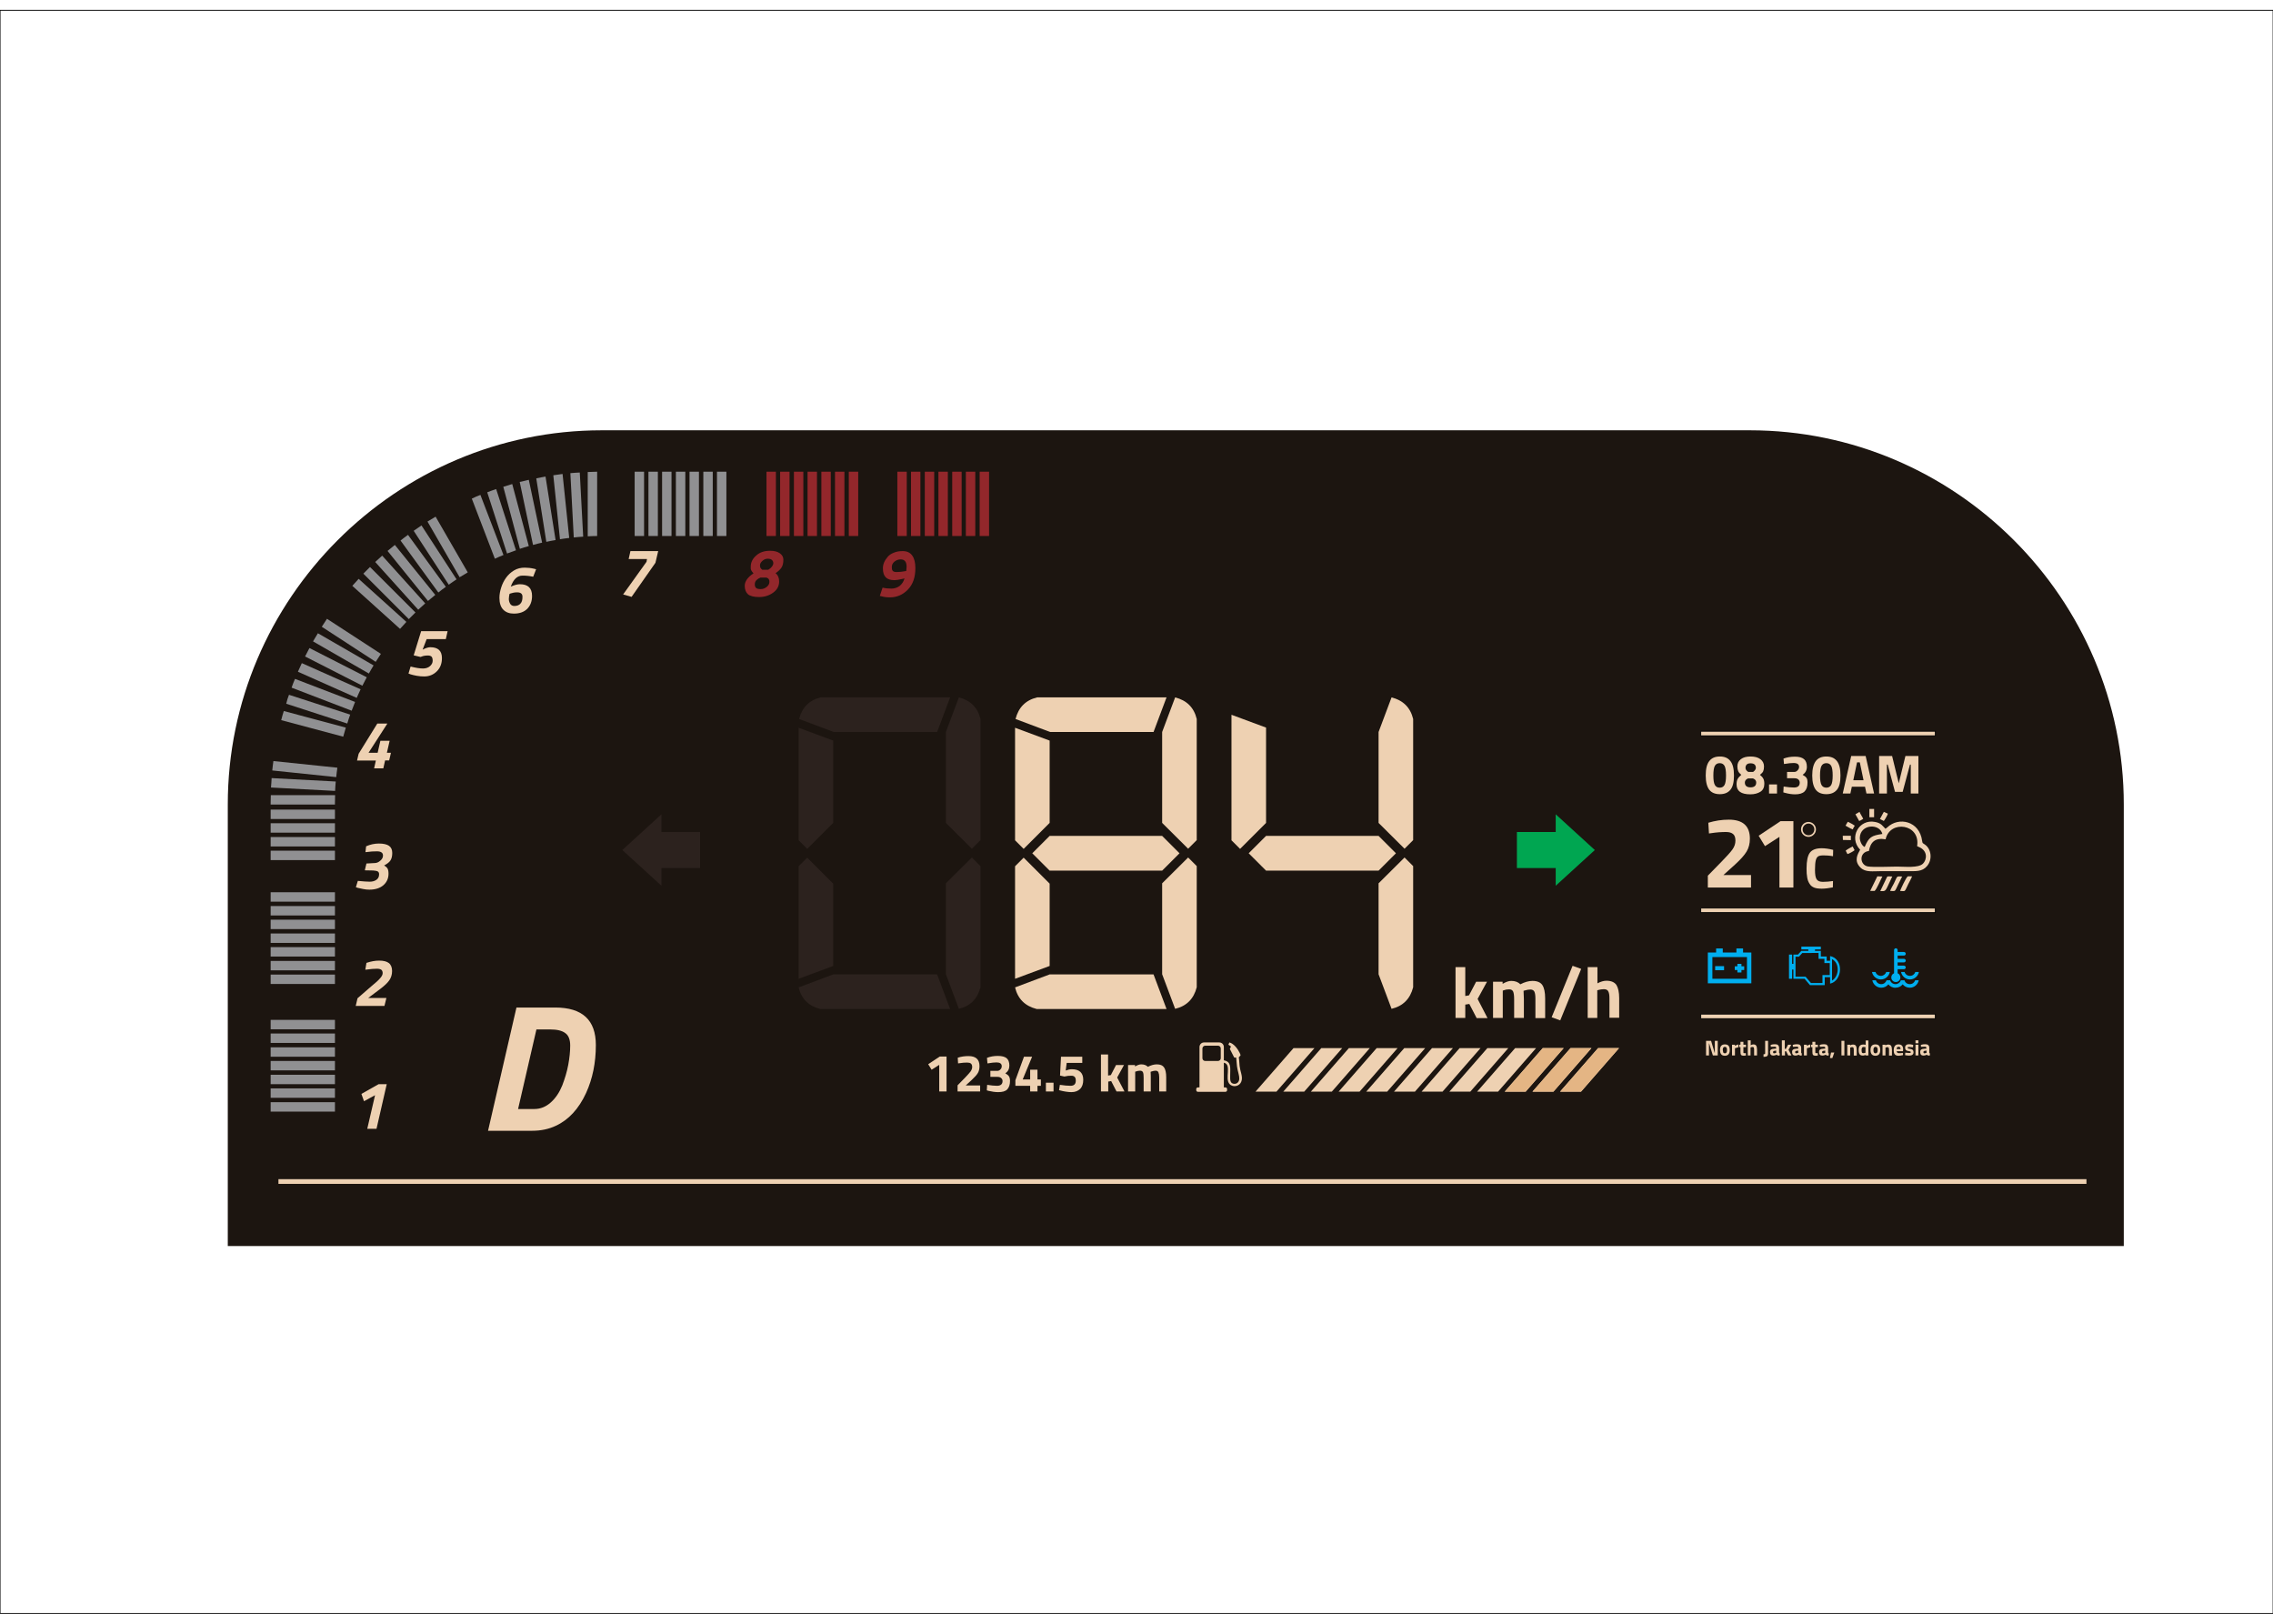 <?xml version="1.0" encoding="utf-8"?>
<!-- Generator: Adobe Illustrator 19.0.0, SVG Export Plug-In . SVG Version: 6.00 Build 0)  -->
<svg xmlns="http://www.w3.org/2000/svg" xmlns:xlink="http://www.w3.org/1999/xlink" version="1.1" id="Layer_1" x="0px" y="0px" width="1400px" height="1000px" viewBox="0 0 1400 1000" enable-background="new 0 0 1400 1000" xml:space="preserve">
<g id="XMLID_1_">
	<g id="XMLID_157_">
		
	</g>
	<g id="XMLID_156_">
		<path id="XMLID_308_" d="M1400.3,993.9H-0.3V6.1h1400.5V993.9z M0.3,993.4h1399.5V6.6H0.3V993.4z"/>
	</g>
	<g id="XMLID_155_">
		<path fill-rule="evenodd" clip-rule="evenodd" fill="#1C1510" d="M140.3,767.4H417h355.9h258.5h276.7v-272    c0-126.7-103.7-230.4-230.4-230.4h-46.4H772.9h-97.4H417h-46.4C244,265,140.3,368.7,140.3,495.4V767.4z"/>
	</g>
	<g id="XMLID_154_">
		<rect x="166.7" y="678.8" fill-rule="evenodd" clip-rule="evenodd" fill="#909092" width="39.6" height="5.8"/>
	</g>
	<g id="XMLID_153_">
		<rect x="166.7" y="670.3" fill-rule="evenodd" clip-rule="evenodd" fill="#909092" width="39.6" height="5.8"/>
	</g>
	<g id="XMLID_152_">
		<rect x="166.7" y="661.9" fill-rule="evenodd" clip-rule="evenodd" fill="#909092" width="39.6" height="5.8"/>
	</g>
	<g id="XMLID_151_">
		<rect x="166.7" y="653.4" fill-rule="evenodd" clip-rule="evenodd" fill="#909092" width="39.6" height="5.8"/>
	</g>
	<g id="XMLID_150_">
		<rect x="166.7" y="645" fill-rule="evenodd" clip-rule="evenodd" fill="#909092" width="39.6" height="5.8"/>
	</g>
	<g id="XMLID_149_">
		<rect x="166.7" y="636.5" fill-rule="evenodd" clip-rule="evenodd" fill="#909092" width="39.6" height="5.8"/>
	</g>
	<g id="XMLID_148_">
		<rect x="166.7" y="628.1" fill-rule="evenodd" clip-rule="evenodd" fill="#909092" width="39.6" height="5.8"/>
	</g>
	<g id="XMLID_147_">
		<rect x="441.6" y="290.5" fill-rule="evenodd" clip-rule="evenodd" fill="#909092" width="5.8" height="39.6"/>
	</g>
	<g id="XMLID_146_">
		<rect x="433.2" y="290.5" fill-rule="evenodd" clip-rule="evenodd" fill="#909092" width="5.8" height="39.6"/>
	</g>
	<g id="XMLID_145_">
		<rect x="424.7" y="290.5" fill-rule="evenodd" clip-rule="evenodd" fill="#909092" width="5.8" height="39.6"/>
	</g>
	<g id="XMLID_144_">
		<rect x="416.3" y="290.5" fill-rule="evenodd" clip-rule="evenodd" fill="#909092" width="5.8" height="39.6"/>
	</g>
	<g id="XMLID_143_">
		<rect x="407.8" y="290.5" fill-rule="evenodd" clip-rule="evenodd" fill="#909092" width="5.8" height="39.6"/>
	</g>
	<g id="XMLID_142_">
		<rect x="399.4" y="290.5" fill-rule="evenodd" clip-rule="evenodd" fill="#909092" width="5.8" height="39.6"/>
	</g>
	<g id="XMLID_141_">
		<rect x="390.9" y="290.5" fill-rule="evenodd" clip-rule="evenodd" fill="#909092" width="5.8" height="39.6"/>
	</g>
	<g id="XMLID_140_">
		<rect x="522.8" y="290.5" fill-rule="evenodd" clip-rule="evenodd" fill="#93272B" width="5.8" height="39.6"/>
	</g>
	<g id="XMLID_139_">
		<rect x="514.3" y="290.5" fill-rule="evenodd" clip-rule="evenodd" fill="#93272B" width="5.8" height="39.6"/>
	</g>
	<g id="XMLID_138_">
		<rect x="505.9" y="290.5" fill-rule="evenodd" clip-rule="evenodd" fill="#93272B" width="5.8" height="39.6"/>
	</g>
	<g id="XMLID_137_">
		<rect x="497.4" y="290.5" fill-rule="evenodd" clip-rule="evenodd" fill="#93272B" width="5.8" height="39.6"/>
	</g>
	<g id="XMLID_136_">
		<rect x="489" y="290.5" fill-rule="evenodd" clip-rule="evenodd" fill="#93272B" width="5.8" height="39.6"/>
	</g>
	<g id="XMLID_135_">
		<rect x="480.5" y="290.5" fill-rule="evenodd" clip-rule="evenodd" fill="#93272B" width="5.8" height="39.6"/>
	</g>
	<g id="XMLID_134_">
		<rect x="472.1" y="290.5" fill-rule="evenodd" clip-rule="evenodd" fill="#93272B" width="5.8" height="39.6"/>
	</g>
	<g id="XMLID_133_">
		<rect x="603.4" y="290.5" fill-rule="evenodd" clip-rule="evenodd" fill="#93272B" width="5.8" height="39.6"/>
	</g>
	<g id="XMLID_132_">
		<rect x="594.9" y="290.5" fill-rule="evenodd" clip-rule="evenodd" fill="#93272B" width="5.8" height="39.6"/>
	</g>
	<g id="XMLID_131_">
		<rect x="586.5" y="290.5" fill-rule="evenodd" clip-rule="evenodd" fill="#93272B" width="5.8" height="39.6"/>
	</g>
	<g id="XMLID_130_">
		<rect x="578" y="290.5" fill-rule="evenodd" clip-rule="evenodd" fill="#93272B" width="5.8" height="39.6"/>
	</g>
	<g id="XMLID_129_">
		<rect x="569.6" y="290.5" fill-rule="evenodd" clip-rule="evenodd" fill="#93272B" width="5.8" height="39.6"/>
	</g>
	<g id="XMLID_128_">
		<rect x="561.1" y="290.5" fill-rule="evenodd" clip-rule="evenodd" fill="#93272B" width="5.8" height="39.6"/>
	</g>
	<g id="XMLID_127_">
		<rect x="552.7" y="290.5" fill-rule="evenodd" clip-rule="evenodd" fill="#93272B" width="5.8" height="39.6"/>
	</g>
	<g id="XMLID_126_">
		<rect x="166.7" y="600.2" fill-rule="evenodd" clip-rule="evenodd" fill="#909092" width="39.6" height="5.8"/>
	</g>
	<g id="XMLID_125_">
		<rect x="166.7" y="591.8" fill-rule="evenodd" clip-rule="evenodd" fill="#909092" width="39.6" height="5.8"/>
	</g>
	<g id="XMLID_124_">
		<rect x="166.7" y="583.3" fill-rule="evenodd" clip-rule="evenodd" fill="#909092" width="39.6" height="5.8"/>
	</g>
	<g id="XMLID_123_">
		<rect x="166.7" y="574.9" fill-rule="evenodd" clip-rule="evenodd" fill="#909092" width="39.6" height="5.8"/>
	</g>
	<g id="XMLID_122_">
		<rect x="166.7" y="566.4" fill-rule="evenodd" clip-rule="evenodd" fill="#909092" width="39.6" height="5.8"/>
	</g>
	<g id="XMLID_121_">
		<rect x="166.7" y="558" fill-rule="evenodd" clip-rule="evenodd" fill="#909092" width="39.6" height="5.8"/>
	</g>
	<g id="XMLID_120_">
		<rect x="166.7" y="549.5" fill-rule="evenodd" clip-rule="evenodd" fill="#909092" width="39.6" height="5.8"/>
	</g>
	<g id="XMLID_119_">
		<rect x="166.7" y="523.9" fill-rule="evenodd" clip-rule="evenodd" fill="#909092" width="39.6" height="5.8"/>
	</g>
	<g id="XMLID_118_">
		<rect x="166.7" y="515.5" fill-rule="evenodd" clip-rule="evenodd" fill="#909092" width="39.6" height="5.8"/>
	</g>
	<g id="XMLID_117_">
		<rect x="166.7" y="507" fill-rule="evenodd" clip-rule="evenodd" fill="#909092" width="39.6" height="5.8"/>
	</g>
	<g id="XMLID_116_">
		<rect x="166.7" y="498.6" fill-rule="evenodd" clip-rule="evenodd" fill="#909092" width="39.6" height="5.8"/>
	</g>
	<g id="XMLID_115_">
		<path fill-rule="evenodd" clip-rule="evenodd" fill="#909092" d="M367.8,290.5v39.6c-1.9,0-3.9,0.1-5.8,0.2v-39.6    C363.9,290.6,365.9,290.6,367.8,290.5"/>
	</g>
	<g id="XMLID_114_">
		<path fill-rule="evenodd" clip-rule="evenodd" fill="#909092" d="M357.1,291l2.1,39.5c-1.9,0.1-3.9,0.3-5.8,0.5l-2.1-39.6    C353.3,291.2,355.2,291.1,357.1,291"/>
	</g>
	<g id="XMLID_113_">
		<path fill-rule="evenodd" clip-rule="evenodd" fill="#909092" d="M346.5,291.9l4.1,39.4c-1.9,0.2-3.8,0.5-5.7,0.8l-4.1-39.4    C342.7,292.4,344.6,292.2,346.5,291.9"/>
	</g>
	<g id="XMLID_112_">
		<path fill-rule="evenodd" clip-rule="evenodd" fill="#909092" d="M336,293.5l6.2,39.1c-1.9,0.3-3.8,0.7-5.7,1.1l-6.2-39.1    C332.2,294.2,334.1,293.8,336,293.5"/>
	</g>
	<g id="XMLID_111_">
		<path fill-rule="evenodd" clip-rule="evenodd" fill="#909092" d="M325.7,295.5l8.2,38.7c-1.9,0.4-3.8,0.9-5.6,1.4l-8.2-38.8    C321.9,296.4,323.8,296,325.7,295.5"/>
	</g>
	<g id="XMLID_110_">
		<path fill-rule="evenodd" clip-rule="evenodd" fill="#909092" d="M315.5,298.1l10.2,38.2c-1.9,0.5-3.7,1.1-5.5,1.7L310,299.8    C311.8,299.2,313.7,298.7,315.5,298.1"/>
	</g>
	<g id="XMLID_109_">
		<path fill-rule="evenodd" clip-rule="evenodd" fill="#909092" d="M305.6,301.2l12.2,37.7c-1.8,0.6-3.6,1.3-5.5,2l-12.2-37.7    C301.9,302.5,303.7,301.8,305.6,301.2"/>
	</g>
	<g id="XMLID_108_">
		<path fill-rule="evenodd" clip-rule="evenodd" fill="#909092" d="M295.9,304.8l14.2,37c-1.8,0.7-3.6,1.5-5.3,2.3l-14.2-37    C292.3,306.2,294.1,305.5,295.9,304.8"/>
	</g>
	<g id="XMLID_107_">
		<path fill-rule="evenodd" clip-rule="evenodd" fill="#909092" d="M268.3,318.2l19.8,34.3c-1.7,1-3.3,2-5,3l-19.8-34.3    C265,320.2,266.7,319.2,268.3,318.2"/>
	</g>
	<g id="XMLID_106_">
		<path fill-rule="evenodd" clip-rule="evenodd" fill="#909092" d="M259.6,323.6l21.6,33.2c-1.6,1.1-3.2,2.1-4.8,3.3l-21.6-33.2    C256.4,325.8,258,324.7,259.6,323.6"/>
	</g>
	<g id="XMLID_105_">
		<path fill-rule="evenodd" clip-rule="evenodd" fill="#909092" d="M251.3,329.4l23.3,32c-1.6,1.1-3.1,2.3-4.6,3.5l-23.3-32    C248.1,331.7,249.7,330.6,251.3,329.4"/>
	</g>
	<g id="XMLID_104_">
		<path fill-rule="evenodd" clip-rule="evenodd" fill="#909092" d="M243.2,335.6l24.9,30.8c-1.5,1.2-3,2.4-4.5,3.7l-24.9-30.8    C240.2,338.1,241.7,336.8,243.2,335.6"/>
	</g>
	<g id="XMLID_103_">
		<path fill-rule="evenodd" clip-rule="evenodd" fill="#909092" d="M235.4,342.2l26.5,29.4c-1.4,1.3-2.9,2.6-4.3,3.9l-26.5-29.4    C232.5,344.8,233.9,343.5,235.4,342.2"/>
	</g>
	<g id="XMLID_102_">
		<path fill-rule="evenodd" clip-rule="evenodd" fill="#909092" d="M227.9,349.2l28,28c-1.4,1.4-2.7,2.7-4.1,4.1l-28-28    C225.2,351.9,226.6,350.5,227.9,349.2"/>
	</g>
	<g id="XMLID_101_">
		<path fill-rule="evenodd" clip-rule="evenodd" fill="#909092" d="M220.9,356.5l29.4,26.5c-1.3,1.4-2.6,2.9-3.9,4.3L217,360.8    C218.3,359.3,219.6,357.9,220.9,356.5"/>
	</g>
	<g id="XMLID_100_">
		<path fill-rule="evenodd" clip-rule="evenodd" fill="#909092" d="M201.4,381.1l33.2,21.6c-1.1,1.6-2.1,3.2-3.2,4.9L198.2,386    C199.3,384.3,200.3,382.7,201.4,381.1"/>
	</g>
	<g id="XMLID_99_">
		<path fill-rule="evenodd" clip-rule="evenodd" fill="#909092" d="M195.8,390l34.3,19.8c-1,1.7-2,3.3-2.9,5L192.8,395    C193.8,393.3,194.8,391.6,195.8,390"/>
	</g>
	<g id="XMLID_98_">
		<path fill-rule="evenodd" clip-rule="evenodd" fill="#909092" d="M190.6,399.1l35.3,18c-0.9,1.7-1.8,3.4-2.7,5.2l-35.3-18    C188.8,402.5,189.7,400.8,190.6,399.1"/>
	</g>
	<g id="XMLID_97_">
		<path fill-rule="evenodd" clip-rule="evenodd" fill="#909092" d="M185.9,408.4l36.2,16.1c-0.8,1.7-1.6,3.5-2.4,5.3l-36.2-16.1    C184.3,412,185.1,410.2,185.9,408.4"/>
	</g>
	<g id="XMLID_96_">
		<path fill-rule="evenodd" clip-rule="evenodd" fill="#909092" d="M181.7,418.1l37,14.2c-0.7,1.8-1.4,3.6-2.1,5.4l-37-14.2    C180.2,421.6,181,419.8,181.7,418.1"/>
	</g>
	<g id="XMLID_95_">
		<path fill-rule="evenodd" clip-rule="evenodd" fill="#909092" d="M178,427.9l37.7,12.2c-0.6,1.8-1.3,3.6-1.8,5.5l-37.6-12.2    C176.7,431.5,177.3,429.7,178,427.9"/>
	</g>
	<g id="XMLID_94_">
		<path fill-rule="evenodd" clip-rule="evenodd" fill="#909092" d="M174.8,437.9l38.2,10.2c-0.5,1.9-1.1,3.7-1.6,5.6l-38.2-10.2    C173.7,441.6,174.2,439.7,174.8,437.9"/>
	</g>
	<g id="XMLID_93_">
		<path fill-rule="evenodd" clip-rule="evenodd" fill="#909092" d="M168.4,468.7l39.4,4.1c-0.3,1.9-0.5,3.8-0.7,5.8l-39.4-4.1    C167.9,472.5,168.1,470.6,168.4,468.7"/>
	</g>
	<g id="XMLID_92_">
		<path fill-rule="evenodd" clip-rule="evenodd" fill="#909092" d="M167.3,479.2l39.5,2.1c-0.2,1.9-0.3,3.9-0.4,5.8l-39.5-2.1    C167.1,483,167.2,481.1,167.3,479.2"/>
	</g>
	<g id="XMLID_91_">
		<path fill-rule="evenodd" clip-rule="evenodd" fill="#909092" d="M166.8,489.7h39.6c0,1.6-0.1,3.2-0.1,4.8v1h-39.6v-1    C166.7,492.8,166.8,491.2,166.8,489.7"/>
	</g>
	<g id="XMLID_90_">
		<path id="XMLID_306_" fill="#EED1B2" d="M222.6,673.7l10.6-6h5l-6.3,27.5h-5.7l4.8-20.7l-6.8,3.7L222.6,673.7z"/>
	</g>
	<g id="XMLID_89_">
		<path id="XMLID_304_" fill="#EED1B2" d="M234.1,602.5c1.1-1.2,1.6-2.3,1.6-3.2s-0.3-1.7-0.9-2.1c-0.6-0.4-1.5-0.6-2.7-0.6    c-1.8,0-3.9,0.2-6.1,0.5l-1,0.1l0.7-4.2c2.7-0.9,5.3-1.4,7.9-1.4c2.6,0,4.6,0.5,5.9,1.5c1.3,1,2,2.7,2,4.9s-0.6,4.1-1.7,5.7    c-1.1,1.6-2.9,3.3-5.4,5.2l-7.6,5.7H238l-1.2,4.9h-17.7l1.1-4.7l8.3-7.2C231.2,605.4,233.1,603.7,234.1,602.5z"/>
	</g>
	<g id="XMLID_88_">
		<path id="XMLID_302_" fill="#EED1B2" d="M225.5,521.2c2.5-1.1,5.1-1.7,7.9-1.7c2.8,0,4.9,0.5,6.2,1.4c1.3,0.9,2,2.4,2,4.4    s-0.4,3.5-1.1,4.6c-0.7,1.1-2,2.1-3.9,3.1c1,0.6,1.7,1.2,2.1,1.9c0.4,0.7,0.6,1.8,0.6,3.2c0,2.9-1.1,5.3-3.2,7.1s-5,2.7-8.6,2.7    c-1.2,0-2.5-0.1-3.9-0.4c-1.4-0.3-2.5-0.5-3.2-0.7l-1.2-0.4l1.2-3.9c3.2,0.3,5.6,0.5,7.3,0.5c1.7,0,3.1-0.4,4.2-1.2    c1.1-0.8,1.6-1.9,1.6-3.4c0-0.8-0.3-1.4-0.8-1.7s-1.4-0.5-2.8-0.6l-5.2-0.1l1-4.2l5.4-0.3c1.1-0.1,2.1-0.5,3.2-1.5    c1.1-0.9,1.6-2,1.6-3.1c0-1.7-1.2-2.6-3.7-2.6c-2.1,0-4.1,0.1-6,0.4l-1.1,0.1L225.5,521.2z"/>
	</g>
	<g id="XMLID_87_">
		<path id="XMLID_300_" fill="#EED1B2" d="M230.4,473.3l1.1-4.9h-11.6l1-4.2l11.5-18.6h6.2L227,463.6h5.6l1.7-7.4h5.7l-1.7,7.4h2.5    l-1.1,4.7h-2.5l-1.1,4.9H230.4z"/>
	</g>
	<g id="XMLID_86_">
		<path id="XMLID_298_" fill="#EED1B2" d="M265,398.6c4.8,0,7.2,2.2,7.2,6.7c0,3.3-1,6-3.1,8.1s-4.7,3.2-7.8,3.2    c-1.4,0-3-0.1-4.6-0.4c-1.6-0.3-2.9-0.6-3.8-0.9l-1.3-0.5l1.3-4.3c3.2,0.8,5.7,1.2,7.6,1.2c1.8,0,3.3-0.5,4.4-1.5    c1.1-1,1.6-2.1,1.6-3.3c0-1.2-0.3-2.1-0.7-2.5s-1.2-0.7-2.1-0.7c-1.6,0-3,0.2-4.1,0.7l-0.6,0.2l-4.2-1l4.6-14.9h16.3l-1.1,4.9    h-11.8l-2.5,6.5C262.2,399.1,263.8,398.6,265,398.6z"/>
	</g>
	<g id="XMLID_85_">
		<path id="XMLID_295_" fill="#EED1B2" d="M321.8,354.5c-3.2,0-5.6,2.3-7.2,6.8c2.2-1,4.1-1.5,5.6-1.5c5,0,7.5,2.4,7.5,7.2    c0,3.3-1,5.9-2.9,7.9c-2,2-4.7,3-8.3,3c-2.8,0-4.9-0.8-6.5-2.4c-1.6-1.6-2.4-4.1-2.4-7.3c0-2.1,0.4-4.2,1.1-6.4s1.7-4.2,3-6    c1.3-1.8,2.9-3.3,4.9-4.5c2-1.2,4.2-1.7,6.6-1.7c1.8,0,3.8,0.2,5.9,0.7l1.1,0.3l-1.8,4.6C326.2,354.7,324,354.5,321.8,354.5z     M318.5,364.8c-1.6,0-2.9,0.3-4.1,0.7l-0.6,0.3c-0.2,1.1-0.4,2.1-0.4,3.1c0,1,0.3,2,0.8,2.9c0.5,0.9,1.4,1.4,2.6,1.4    c1.6,0,2.9-0.5,3.7-1.4c0.9-0.9,1.3-2.3,1.3-4.1C321.9,365.7,320.7,364.8,318.5,364.8z"/>
	</g>
	<g id="XMLID_84_">
		<path id="XMLID_293_" fill="#EED1B2" d="M387.2,344.3l1.1-4.9h17.1l-1.7,7.2l-14.7,21l-5.2-1.5l14.4-20.1l0.3-1.7H387.2z"/>
	</g>
	<g id="XMLID_83_">
		<path id="XMLID_289_" fill="#93272B" d="M474.3,339.2c2.6,0,4.6,0.5,6.1,1.6s2.1,2.4,2.1,3.9c0,2.1-0.4,3.7-1.2,4.9    c-0.8,1.2-2,2.3-3.6,3.4c1.4,1.1,2.2,2.8,2.2,5.1c0,2.8-1.2,5.1-3.7,6.9c-2.5,1.8-5.4,2.7-8.6,2.7c-3.3,0-5.6-0.6-6.9-1.7    c-1.3-1.2-2-2.9-2-5.2c0-2.7,1.8-5.3,5.4-7.7c-0.6-0.6-1-1.2-1.3-1.7c-0.3-0.6-0.4-1-0.4-1.2c0-0.2,0-0.6,0-1.2    c0-2.6,1.1-4.9,3.3-6.8C467.8,340.2,470.7,339.2,474.3,339.2z M464.9,359.9c0,1,0.3,1.8,0.8,2.2c0.5,0.5,1.5,0.7,2.9,0.7    s2.6-0.5,3.7-1.4c1.1-0.9,1.6-1.9,1.6-3.1c0-0.7-0.1-1.2-0.4-1.6c-0.2-0.4-0.7-0.7-1.4-1h-3.7c-1,0.4-1.8,0.9-2.5,1.6    C465.2,358,464.9,358.9,464.9,359.9z M476.3,346.8c0-0.8-0.3-1.4-0.8-1.9c-0.5-0.5-1.4-0.8-2.6-0.8c-1.2,0-2.3,0.4-3.3,1.3    c-1,0.9-1.5,1.8-1.5,2.8c0,0.7,0.1,1.2,0.3,1.5c0.2,0.3,0.5,0.8,1.1,1.2h3.7c0.8-0.5,1.6-1.1,2.2-1.9S476.3,347.6,476.3,346.8z"/>
	</g>
	<g id="XMLID_82_">
		<path id="XMLID_286_" fill="#93272B" d="M543.6,361.9c1.6,0.4,3.4,0.6,5.4,0.6s3.7-0.6,5.2-1.7c1.4-1.2,2.4-2.7,2.9-4.6l-1.1,0.3    c-2.5,0.6-4.2,0.8-5.1,0.8c-2.4,0-4.2-0.6-5.3-1.7c-1.2-1.2-1.8-3-1.8-5.6c0-2.5,1-4.8,2.9-7c0.9-1.1,2.2-2,3.8-2.6    c1.6-0.7,3.4-1,5.5-1c2.6,0,4.6,0.9,5.9,2.8c1.3,1.8,1.9,4.4,1.9,7.7c0,5.6-1.5,10-4.6,13.2c-3.1,3.2-6.8,4.8-11.1,4.8    c-1.8,0-3.6-0.2-5.3-0.7l-0.9-0.2L543.6,361.9z M558.4,349.1c0-3.1-1.2-4.6-3.7-4.6c-1.4,0-2.7,0.5-3.8,1.4    c-1.1,0.9-1.6,2-1.6,3.3c0,1.3,0.2,2.1,0.7,2.5c0.5,0.4,1.2,0.6,2.2,0.6c1.8,0,3.5-0.2,5.1-0.5l0.9-0.2    C558.3,350.7,558.4,349.8,558.4,349.1z"/>
	</g>
	<g id="XMLID_81_">
		<path id="XMLID_283_" fill="#EED1B2" d="M327.8,696.4h-27.2l17.5-75.9H342c16.7,0,25,7.7,25,23.1c0,10.9-2,20.7-6,29.5    c-4.5,9.8-10.8,16.6-18.6,20.2C338,695.4,333.1,696.4,327.8,696.4z M346.3,668.5c1.6-4.2,2.9-8.4,3.7-12.7    c0.8-4.3,1.2-8.3,1.2-11.9s-1-6.3-3.1-7.7c-2-1.5-5.1-2.2-9.2-2.2h-8.5L319.1,683h10c3.8,0,7.2-1.4,10.2-4.1    C342.3,676.2,344.6,672.7,346.3,668.5z"/>
	</g>
	<g id="XMLID_80_">
		<rect x="171.5" y="726.2" fill-rule="evenodd" clip-rule="evenodd" fill="#EED1B2" width="1113.6" height="2.9"/>
	</g>
	<g id="XMLID_2_">
		<g id="XMLID_3_">
			<path fill="#2C221E" d="M513.2,456.1v50.7l-16,16l-5.3-5.3v-69.3L513.2,456.1z M491.9,602.8v-69.3l5.3-5.3l16,16v50.7     L491.9,602.8z M585.2,621.4h-80c-7.1-1.8-11.6-6.2-13.3-13.3l21.3-8h64L585.2,621.4z M577.2,450.8h-63.7l-21.3-8     c1.8-7.1,6.2-11.6,13.3-13.3h79.7L577.2,450.8z M582.6,506.8v-56l8-21.3c7.1,1.8,11.6,6.2,13.3,13.3v74.6l-5.3,5.3L582.6,506.8z      M598.6,528.1l5.3,5.3v74.6c-1.8,7.1-6.2,11.6-13.3,13.3l-8-21.3v-56L598.6,528.1z"/>
		</g>
	</g>
	<g id="XMLID_4_">
		<g id="XMLID_5_">
			<path fill="#EED1B2" d="M646.5,456.1v50.7l-16,16l-5.3-5.3v-69.3L646.5,456.1z M625.2,602.8v-69.3l5.3-5.3l16,16v50.7     L625.2,602.8z M718.5,621.4h-80c-7.1-1.8-11.6-6.2-13.3-13.3l21.3-8h64L718.5,621.4z M710.5,450.8h-63.7l-21.3-8     c1.8-7.1,6.2-11.6,13.3-13.3h79.7L710.5,450.8z M715.8,514.8l10.7,10.7l-10.7,10.7h-69.3l-10.7-10.7l10.7-10.7H715.8z      M715.8,506.8v-56l8-21.3c7.1,1.8,11.6,6.2,13.3,13.3v74.6l-5.3,5.3L715.8,506.8z M731.8,528.1l5.3,5.3v74.6     c-1.8,7.1-6.2,11.6-13.3,13.3l-8-21.3v-56L731.8,528.1z"/>
		</g>
	</g>
	<g id="XMLID_6_">
		<g id="XMLID_7_">
			<path fill="#EED1B2" d="M779.8,448.1v58.7l-16,16l-5.3-5.3v-77.3L779.8,448.1z M849.1,514.8l10.7,10.7l-10.7,10.7h-69.3     l-10.7-10.7l10.7-10.7H849.1z M849.1,506.8v-56l8-21.3c7.1,1.8,11.6,6.2,13.3,13.3v74.6l-5.3,5.3L849.1,506.8z M865.1,528.1     l5.3,5.3v74.6c-1.8,7.1-6.2,11.6-13.3,13.3l-8-21.3v-56L865.1,528.1z"/>
		</g>
	</g>
	<g id="XMLID_62_">
		<path id="XMLID_275_" fill="#EED1B2" d="M902.5,626.9h-6v-31.3h6v17.8l2.3-0.4l4.4-8.4h6.7l-5.8,10.6l6.1,11.8h-6.7l-4.5-8.7    l-2.5,0.4V626.9z"/>
		<path id="XMLID_277_" fill="#EED1B2" d="M925.6,626.9h-6v-22.3h5.9v1.3c2.1-1.2,3.8-1.8,5.3-1.8c2.4,0,4.3,0.7,5.6,2.1    c2.7-1.4,5.2-2.1,7.5-2.1c2.9,0,5,0.9,6.1,2.6c1.1,1.7,1.7,4.4,1.7,8.2v12.1h-6V615c0-1.9-0.2-3.3-0.6-4.2    c-0.4-0.9-1.3-1.4-2.5-1.4c-1,0-2.1,0.2-3.5,0.6l-0.7,0.2c0.1,2.2,0.2,3.9,0.2,5.1v11.6h-6v-11.5c0-2.2-0.2-3.8-0.6-4.7    c-0.4-0.9-1.2-1.4-2.5-1.4c-1.2,0-2.3,0.2-3.4,0.6l-0.5,0.2V626.9z"/>
		<path id="XMLID_279_" fill="#EED1B2" d="M955.7,626.5l12.9-31.7l5.3,1.9l-12.9,31.7L955.7,626.5z"/>
		<path id="XMLID_281_" fill="#EED1B2" d="M983.9,626.9h-6v-31.3h6v10c2.1-1.1,3.9-1.6,5.5-1.6c3,0,5,0.9,6.2,2.6    c1.1,1.8,1.7,4.5,1.7,8.1v12.1h-6v-12c0-1.9-0.2-3.3-0.7-4.2c-0.4-0.9-1.3-1.4-2.7-1.4c-1.2,0-2.3,0.2-3.5,0.5l-0.6,0.2V626.9z"/>
	</g>
	<g id="XMLID_61_">
		<path id="XMLID_259_" fill="#EED1B2" d="M583,650.7v21.5h-4.5v-16.4l-4.7,3l-2.1-3.4l7.1-4.7H583z"/>
		<path id="XMLID_261_" fill="#EED1B2" d="M603.7,672.2h-13.9v-3.8l4.6-4.7c1.6-1.7,2.8-3,3.4-3.8c0.6-0.9,1-1.8,1-2.8    s-0.3-1.7-0.8-2.1c-0.5-0.4-1.3-0.6-2.3-0.6c-1.5,0-3,0.1-4.8,0.4l-0.8,0.1l-0.2-3.5c2.1-0.7,4.3-1,6.6-1c4.6,0,6.8,2.1,6.8,6.2    c0,1.6-0.3,3-1,4.2c-0.7,1.2-2,2.6-3.8,4.3l-3.7,3.4h8.9V672.2z"/>
		<path id="XMLID_263_" fill="#EED1B2" d="M607.9,651.5c2-0.8,4.2-1.2,6.7-1.2s4.3,0.5,5.4,1.4c1.1,0.9,1.7,2.5,1.7,4.5    c0,2.1-0.8,3.7-2.5,4.8c1,0.6,1.8,1.2,2.2,1.8c0.4,0.6,0.7,1.6,0.7,2.9c0,2.3-0.6,4-1.7,5.2s-3,1.7-5.6,1.7c-1.9,0-3.9-0.3-6-0.8    l-1-0.3l0.2-3.4c2.4,0.4,4.5,0.6,6.1,0.6c2.2,0,3.4-1,3.4-2.9c0-0.8-0.3-1.4-0.9-1.9c-0.6-0.5-1.3-0.7-2.3-0.7H610v-3.7h4.3    c0.7,0,1.4-0.3,1.9-0.9c0.6-0.6,0.8-1.3,0.8-2c0-1.5-1.1-2.3-3.2-2.3c-1.5,0-3.1,0.2-4.8,0.5l-0.8,0.1L607.9,651.5z"/>
		<path id="XMLID_265_" fill="#EED1B2" d="M634.5,672.2v-3.5h-9.1v-3.4l5.3-14.5h5l-5.8,14h4.6v-6h4.5v6h2.1v3.9H639v3.5H634.5z"/>
		<path id="XMLID_267_" fill="#EED1B2" d="M644.2,672.2v-5.4h4.7v5.4H644.2z"/>
		<path id="XMLID_269_" fill="#EED1B2" d="M666.6,650.7v3.9H657l-0.6,4.7c1.3-0.5,2.6-0.8,3.8-0.8c4.6,0,7,2.2,7,6.5    c0,2.4-0.6,4.3-1.9,5.6c-1.3,1.3-3.1,2-5.4,2c-1,0-2.1-0.1-3.4-0.3c-1.3-0.2-2.3-0.4-3-0.6l-1.2-0.3l0.5-3.3    c2.6,0.4,4.8,0.6,6.6,0.6c1.1,0,1.9-0.3,2.4-0.8c0.6-0.6,0.8-1.4,0.8-2.4c0-1.1-0.2-1.8-0.7-2.3c-0.5-0.5-1.2-0.7-2-0.7    c-1.5,0-2.7,0.1-3.8,0.4l-0.5,0.1l-2.7-0.6l0.6-11.6H666.6z"/>
		<path id="XMLID_271_" fill="#EED1B2" d="M682.5,672.2h-4.4v-22.8h4.4v13l1.7-0.3l3.2-6.2h4.9l-4.2,7.7l4.5,8.6h-4.9l-3.3-6.4    l-1.8,0.3V672.2z"/>
		<path id="XMLID_273_" fill="#EED1B2" d="M699.2,672.2h-4.4v-16.3h4.3v0.9c1.5-0.9,2.8-1.3,3.8-1.3c1.8,0,3.1,0.5,4.1,1.5    c2-1,3.8-1.5,5.5-1.5c2.2,0,3.6,0.6,4.5,1.9c0.8,1.2,1.3,3.2,1.3,6v8.8H714v-8.7c0-1.4-0.2-2.4-0.5-3.1c-0.3-0.7-0.9-1-1.8-1    c-0.7,0-1.5,0.2-2.5,0.5l-0.5,0.2c0.1,1.6,0.1,2.9,0.1,3.7v8.4h-4.4v-8.4c0-1.6-0.1-2.7-0.4-3.4c-0.3-0.7-0.9-1-1.9-1    c-0.8,0-1.7,0.2-2.5,0.5l-0.4,0.1V672.2z"/>
	</g>
	<g id="XMLID_60_">
		<rect x="934.3" y="512.4" fill-rule="evenodd" clip-rule="evenodd" fill="#00A651" width="28" height="22.2"/>
	</g>
	<g id="XMLID_59_">
		<polygon fill-rule="evenodd" clip-rule="evenodd" fill="#00A651" points="958.2,545.5 982.3,523.5 958.2,501.5   "/>
	</g>
	<g id="XMLID_58_">
		<rect x="403.2" y="512.4" fill-rule="evenodd" clip-rule="evenodd" fill="#2C221E" width="28" height="22.2"/>
	</g>
	<g id="XMLID_57_">
		<polygon fill-rule="evenodd" clip-rule="evenodd" fill="#2C221E" points="407.4,545.5 383.3,523.5 407.4,501.5   "/>
	</g>
	<g id="XMLID_8_">
		<path fill-rule="evenodd" clip-rule="evenodd" fill="#EED1B2" d="M841.5,672.3h12.9l23.4-26.8h-12.9L841.5,672.3z M858.6,672.3    h12.9l23.4-26.8H882L858.6,672.3z M875.6,672.3h12.9l23.4-26.8h-12.9L875.6,672.3z M892.7,672.3h12.9l23.4-26.8h-12.9L892.7,672.3    z M909.8,672.3h12.9l23.4-26.8h-12.9L909.8,672.3z M926.8,672.3h12.9l23.4-26.8h-12.9L926.8,672.3z M943.9,672.3h12.9l23.4-26.8    h-12.9L943.9,672.3z M960.9,672.3h12.9l23.4-26.8h-12.9L960.9,672.3z M773.3,672.3h12.9l23.4-26.8h-12.9L773.3,672.3z     M790.4,672.3h12.9l23.4-26.8h-12.9L790.4,672.3z M807.4,672.3h12.9l23.4-26.8h-12.9L807.4,672.3z M824.5,672.3h12.9l23.4-26.8    h-12.9L824.5,672.3z"/>
	</g>
	<g id="XMLID_9_">
		<path fill-rule="evenodd" clip-rule="evenodd" fill="#E4B584" d="M926.8,672.3h12.9l23.4-26.8h-12.9L926.8,672.3z M943.9,672.3    h12.9l23.4-26.8h-12.9L943.9,672.3z M960.9,672.3h12.9l23.4-26.8h-12.9L960.9,672.3z"/>
	</g>
	<g id="XMLID_10_">
		<path fill-rule="evenodd" clip-rule="evenodd" fill="#EED1B2" d="M742.3,644h7.9c1,0,1.7,0.8,1.7,1.7v6c0,1-0.8,1.7-1.7,1.7h-7.9    c-1,0-1.7-0.8-1.7-1.7v-6C740.6,644.8,741.4,644,742.3,644 M753.9,654.5c4.9,1.1,0.3,9.8,3.4,13.1c2.2,2.4,6.3,1.4,7.3-1.6    c0.6-1.6,0.3-3.3-0.1-4.9c-0.4-1.6-0.8-3-1-4.7c-0.2-1.4-0.2-4.2-0.5-5.2c0.8-1.2,1.6-0.7,0.6-2.7c-1.2-2.5-3.6-5.8-6.4-6.5    l-0.6,1.4c0.6,0.3,1.1,0.7,1.6,1.1l-0.7,1.5l2.7,5.3l1.2,0c0.3,2.4,0.3,4.9,0.8,7.2c0.3,1.6,1.2,4.2,1.1,5.8c0,2-1.5,3.6-3.7,3.1    c-2.1-0.5-1.9-2.7-1.9-4.9c0-4.9,0.9-8.6-3.9-9.5v-8.2c0-1.6-1.3-2.8-2.8-2.8h-9.4c-1.6,0-2.8,1.3-2.8,2.8v24.9h-1    c-0.5,0-1,0.4-1,1v0.7c0,0.5,0.4,1,1,1h17c0.5,0,1-0.4,1-1v-0.7c0-0.5-0.4-1-1-1h-1V654.5z"/>
	</g>
	<g id="XMLID_11_">
		<path fill-rule="evenodd" clip-rule="evenodd" fill="#00AEEF" d="M1054.7,589.4v13.4h21.3v-13.4H1054.7z M1051.9,586.6h5.1v-2.5    h4.1v2.5h8.4v-2.5h4.1v2.5h5.1v19h-26.8V586.6z"/>
	</g>
	<g id="XMLID_37_">
		<rect x="1056.4" y="595" fill-rule="evenodd" clip-rule="evenodd" fill="#00AEEF" width="5.5" height="2.5"/>
	</g>
	<g id="XMLID_36_">
		<polygon fill-rule="evenodd" clip-rule="evenodd" fill="#00AEEF" points="1068.5,595.1 1070.1,595.1 1070.1,593.6 1072.6,593.6     1072.6,595.1 1074.3,595.1 1074.3,597.4 1072.6,597.4 1072.6,598.9 1070.1,598.9 1070.1,597.4 1068.5,597.4   "/>
	</g>
	<g id="XMLID_12_">
		<path fill-rule="evenodd" clip-rule="evenodd" fill="#00AEEF" d="M1128.4,600.5v0.6v2.8c4.4-2.6,4.9-10.8,0-13.2v1.8v0.6V600.5z     M1115.1,586.9h-4.3h-0.7l-2.1,2.3h-2.1v5.7v0.9v3.8v1.9h6.2l3.3,3.9h7.1v-4.9h4.5v-7.4h-3.3v-2.6h-3.6v-3.6h-0.5h-3.1H1115.1z     M1109.5,584.7h4.3v0.9h-4.3l-2.1,2.3h-2.8v5.7h-0.8v-5.7h-1.9v14.9h1.9v-5.7h0.8v5.7h6.9l3.3,3.9h9.1v-4.9h3.3v4    c7.6-1.7,8.7-15.2,0-17v2.9h-2.1v-2.6h-3.6v-1.2v-2.3h-3.6v-0.9h3.6V583h-12V584.7z"/>
	</g>
	<g id="XMLID_32_">
		<path fill-rule="evenodd" clip-rule="evenodd" fill="#00AEEF" d="M1168.8,599.4c1,0.4,1.7,1.4,1.7,2.6c0,1.6-1.3,2.8-2.8,2.8    c-1.6,0-2.8-1.3-2.8-2.8c0-1.2,0.7-2.2,1.7-2.6v-14.3c0-0.6,0.5-1.1,1.1-1.1h0c0.6,0,1.1,0.5,1.1,1.1v1.2h3.9    c0.6,0,1.1,0.5,1.1,1.1v0c0,0.6-0.5,1.1-1.1,1.1h-3.9v2h3.9c0.6,0,1.1,0.5,1.1,1.1v0c0,0.6-0.5,1.1-1.1,1.1h-3.9v2h3.9    c0.6,0,1.1,0.5,1.1,1.1v0c0,0.6-0.5,1.1-1.1,1.1h-3.9V599.4z"/>
	</g>
	<g id="XMLID_31_">
		<path fill-rule="evenodd" clip-rule="evenodd" fill="#00AEEF" d="M1163.1,606.2c-1,1.3-2.6,2.1-4.4,2.1c-2.7,0-5-2-5.5-4.6h2.2    c0.4,1.4,1.7,2.4,3.3,2.4s2.8-1,3.3-2.4h2.2c0.4,1.4,1.7,2.4,3.3,2.4c1.5,0,2.8-1,3.3-2.4h2.2c0.4,1.4,1.7,2.4,3.3,2.4    s2.8-1,3.3-2.4h2.2c-0.5,2.6-2.8,4.6-5.5,4.6c-1.8,0-3.4-0.8-4.4-2.1c-1,1.3-2.6,2.1-4.4,2.1    C1165.7,608.4,1164.1,607.5,1163.1,606.2"/>
	</g>
	<g id="XMLID_30_">
		<path fill-rule="evenodd" clip-rule="evenodd" fill="#00AEEF" d="M1164,598.6c-0.5,2.6-2.8,4.6-5.5,4.6s-5-2-5.5-4.6h2.2    c0.4,1.4,1.7,2.4,3.3,2.4c1.5,0,2.8-1,3.3-2.4H1164z"/>
	</g>
	<g id="XMLID_29_">
		<path fill-rule="evenodd" clip-rule="evenodd" fill="#00AEEF" d="M1181.9,598.6c-0.5,2.6-2.8,4.6-5.5,4.6s-5-2-5.5-4.6h2.2    c0.4,1.4,1.7,2.4,3.3,2.4s2.8-1,3.3-2.4H1181.9z"/>
	</g>
	<g id="XMLID_28_">
		<path id="XMLID_240_" fill="#EED1B2" d="M1052.8,468.7c1.5-1.9,3.6-2.8,6.5-2.8c2.9,0,5,0.9,6.5,2.8s2.2,4.8,2.2,8.9    s-0.7,7-2.2,8.8s-3.6,2.7-6.5,2.7c-2.9,0-5.1-0.9-6.5-2.7s-2.2-4.7-2.2-8.8S1051.3,470.6,1052.8,468.7z M1063.1,477.6    c0-2.8-0.3-4.8-0.9-5.9c-0.6-1.1-1.6-1.7-3-1.7c-1.4,0-2.4,0.6-3,1.7c-0.6,1.1-0.9,3.1-0.9,5.9s0.3,4.7,0.9,5.8    c0.6,1.1,1.6,1.7,3,1.7s2.4-0.6,3-1.7C1062.8,482.3,1063.1,480.3,1063.1,477.6z"/>
		<path id="XMLID_243_" fill="#EED1B2" d="M1072.3,467.5c1.5-1.1,3.4-1.6,5.9-1.6c2.5,0,4.5,0.5,6,1.6c1.5,1.1,2.3,2.6,2.3,4.5    c0,1.3-0.2,2.3-0.5,3s-1,1.4-2,2.2c1,0.8,1.7,1.6,2.1,2.4s0.6,1.8,0.6,3.1c0,2.2-0.8,3.9-2.4,4.9s-3.7,1.6-6.2,1.6    c-5.7,0-8.5-2-8.5-6.1c0-1.4,0.2-2.6,0.7-3.4c0.4-0.8,1.2-1.6,2.2-2.5c-0.9-0.8-1.6-1.5-1.9-2.3s-0.5-1.7-0.5-2.9    C1070.1,470.1,1070.8,468.6,1072.3,467.5z M1074.7,481.9c0,2,1.2,3,3.5,3c2.3,0,3.5-1,3.5-3c0-1.2-0.7-2-2-2.5h-3    C1075.4,479.9,1074.7,480.8,1074.7,481.9z M1078.2,470.1c-1,0-1.8,0.2-2.3,0.7c-0.5,0.5-0.8,1.1-0.8,2.1s0.6,1.8,1.7,2.5h3    c1.1-0.8,1.7-1.7,1.7-2.6C1081.4,471,1080.4,470.1,1078.2,470.1z"/>
		<path id="XMLID_247_" fill="#EED1B2" d="M1089.6,488.7v-5.6h4.9v5.6H1089.6z"/>
		<path id="XMLID_249_" fill="#EED1B2" d="M1098.5,467.2c2.1-0.8,4.4-1.2,7-1.2s4.4,0.5,5.6,1.5s1.8,2.6,1.8,4.7    c0,2.2-0.9,3.8-2.6,5c1.1,0.6,1.9,1.2,2.3,1.8c0.5,0.6,0.7,1.6,0.7,3c0,2.4-0.6,4.2-1.8,5.4s-3.2,1.8-5.8,1.8c-2,0-4-0.3-6.2-0.9    l-1.1-0.3l0.2-3.6c2.5,0.4,4.7,0.6,6.4,0.6c2.3,0,3.5-1,3.5-3c0-0.8-0.3-1.5-0.9-2c-0.6-0.5-1.4-0.7-2.4-0.7h-4.5v-3.9h4.5    c0.7,0,1.4-0.3,2-1c0.6-0.6,0.9-1.3,0.9-2.1c0-1.6-1.1-2.4-3.4-2.4c-1.6,0-3.2,0.2-5,0.5l-0.9,0.1L1098.5,467.2z"/>
		<path id="XMLID_251_" fill="#EED1B2" d="M1118.4,468.7c1.5-1.9,3.6-2.8,6.5-2.8c2.9,0,5,0.9,6.5,2.8s2.2,4.8,2.2,8.9    s-0.7,7-2.2,8.8s-3.6,2.7-6.5,2.7c-2.9,0-5.1-0.9-6.5-2.7s-2.2-4.7-2.2-8.8S1117,470.6,1118.4,468.7z M1128.8,477.6    c0-2.8-0.3-4.8-0.9-5.9c-0.6-1.1-1.6-1.7-3-1.7c-1.4,0-2.4,0.6-3,1.7c-0.6,1.1-0.9,3.1-0.9,5.9s0.3,4.7,0.9,5.8    c0.6,1.1,1.6,1.7,3,1.7s2.4-0.6,3-1.7C1128.5,482.3,1128.8,480.3,1128.8,477.6z"/>
		<path id="XMLID_254_" fill="#EED1B2" d="M1135,488.7l5.2-23.1h8.9l5.2,23.1h-4.7l-0.9-4.2h-8.1l-0.9,4.2H1135z M1143.8,469.5    l-2.3,11h6.3l-2.3-11H1143.8z"/>
		<path id="XMLID_257_" fill="#EED1B2" d="M1157.4,488.7v-23.1h8l4.1,16.8l4.1-16.8h8v23.1h-4.7v-17.8h-0.5l-4.5,16.8h-4.7    l-4.5-16.8h-0.5v17.8H1157.4z"/>
	</g>
	<g id="XMLID_13_">
		<path fill-rule="evenodd" clip-rule="evenodd" fill="#EED1B2" d="M1161.4,516.9c-6.5-1.1-9.3,1.7-10.3,7.2    c-6.2,0.7-5.7,8.6-0.7,9.5c3.5,0.6,13.8,0.1,18,0.1c4.9,0,13.1,1,16-1.8c2.3-2.2,3.4-8-2.8-10.4l-0.8-0.4    C1183,507.3,1164,504.8,1161.4,516.9 M1148.5,521.6c2.6-6.1,4.2-7,10.9-8c-1.7-6.7-13.6-6.1-13.9,2.3    C1145.5,518.3,1147,521.1,1148.5,521.6z M1145.7,523.3c-1.4,2.6-4.1,6.7,0.2,11c3.2,3.1,7.4,2.2,13.3,2.2c5.1,0,10.2,0,15.3,0    c5.3,0,9.4,0.5,12.4-3.1c3.5-4.1,2.6-10.5-1.2-13.2c-1.3-1-1.6-0.6-1.8-2.3c-1.6-12.4-14.5-15-21.4-8.4c-0.2,0.2-0.2,0.2-0.5,0.4    l-0.7,0.5c-1.7-1.6-2.5-3.5-6.4-4.2C1145,504.2,1138.5,515.9,1145.7,523.3z"/>
	</g>
	<g id="XMLID_24_">
		<path fill-rule="evenodd" clip-rule="evenodd" fill="#EED1B2" d="M1151.9,548.7l2.7,0c1.2-0.8,3.9-7.3,4.8-8.9l-3.1-0.1    L1151.9,548.7z"/>
	</g>
	<g id="XMLID_23_">
		<path fill-rule="evenodd" clip-rule="evenodd" fill="#EED1B2" d="M1170.3,548.7c3.6,0.1,2.5,1,5.1-4.3c0.8-1.6,1.7-3.1,2.3-4.7    h-2.6C1174,540.3,1170.9,547.2,1170.3,548.7"/>
	</g>
	<g id="XMLID_22_">
		<path fill-rule="evenodd" clip-rule="evenodd" fill="#EED1B2" d="M1158.1,548.8c3.9,0,2.7,0.8,7.4-9c-3.6-0.1-2.8-0.5-4,1.9    L1158.1,548.8z"/>
	</g>
	<g id="XMLID_21_">
		<path fill-rule="evenodd" clip-rule="evenodd" fill="#EED1B2" d="M1164.2,548.7c3.7,0.1,2.6,0.7,5.1-4.3c0.8-1.5,1.6-3.1,2.3-4.6    c-3.9-0.1-2.7-0.5-5.1,4.3C1165.7,545.6,1164.7,547.2,1164.2,548.7"/>
	</g>
	<g id="XMLID_20_">
		<polygon fill-rule="evenodd" clip-rule="evenodd" fill="#EED1B2" points="1151.4,503.3 1154.3,503.3 1154.3,498.2 1151.7,498.2     1151.4,498.2   "/>
	</g>
	<g id="XMLID_19_">
		<path fill-rule="evenodd" clip-rule="evenodd" fill="#EED1B2" d="M1157.9,504.4l2.4,1.2c0.6-0.7,2.2-3.4,2.5-4.5l-2.5-1.1    L1157.9,504.4z"/>
	</g>
	<g id="XMLID_18_">
		<path fill-rule="evenodd" clip-rule="evenodd" fill="#EED1B2" d="M1136.7,508.5c1.4,0.7,2.9,1.8,4.5,2.3c0.3-1,0.8-1.5,1.2-2.3    c-1.1-0.8-3-1.8-4.2-2.4c-0.2,0.2-0.2,0.2-0.4,0.5L1136.7,508.5z"/>
	</g>
	<g id="XMLID_17_">
		<path fill-rule="evenodd" clip-rule="evenodd" fill="#EED1B2" d="M1136.8,523.9l1.1,2.1c1.1-0.3,3.6-1.7,4.4-2.4l-1.2-2.3    C1140.4,521.6,1137.5,523.2,1136.8,523.9"/>
	</g>
	<g id="XMLID_16_">
		<path fill-rule="evenodd" clip-rule="evenodd" fill="#EED1B2" d="M1142.8,501.5l2.3,4.1c0.9-0.2,1.7-0.9,2.5-1.3    c-0.6-1.4-1.7-2.9-2.3-4.3L1142.8,501.5z"/>
	</g>
	<g id="XMLID_15_">
		<polygon fill-rule="evenodd" clip-rule="evenodd" fill="#EED1B2" points="1135.1,517.3 1140,517.4 1140,514.7 1135,514.7   "/>
	</g>
	<g id="XMLID_14_">
		<path id="XMLID_238_" fill="#EED1B2" d="M1078.4,546.6h-26.5v-7.3l8.7-8.9c3.1-3.2,5.3-5.6,6.5-7.3c1.2-1.7,1.8-3.5,1.8-5.4    c0-1.9-0.5-3.3-1.5-4.1c-1-0.8-2.4-1.2-4.3-1.2c-2.8,0-5.8,0.2-9,0.7l-1.5,0.2l-0.4-6.6c4-1.2,8.2-1.9,12.6-1.9    c8.7,0,13,3.9,13,11.7c0,3.1-0.7,5.7-2,7.9s-3.7,4.9-7.2,8.1l-7.1,6.4h17V546.6z"/>
	</g>
	<g id="XMLID_158_">
		<path id="XMLID_236_" fill="#EED1B2" d="M1104.6,505.7v40.9h-8.6v-31.2l-8.9,5.7l-3.9-6.4l13.5-9H1104.6z"/>
	</g>
	<g id="XMLID_159_">
		<path id="XMLID_234_" fill="#EED1B2" d="M1128.9,546.5c-2.5,0.5-4.8,0.8-6.8,0.8s-3.6-0.2-4.8-0.7s-2.2-1.3-2.8-2.4    c-0.7-1.1-1.2-2.4-1.4-3.8c-0.3-1.5-0.4-3.3-0.4-5.5c0-4.7,0.7-7.9,2-9.7s3.7-2.8,7.3-2.8c2,0,4.4,0.3,7.1,1l-0.1,3.9    c-2.3-0.4-4.3-0.5-5.8-0.5c-1.6,0-2.7,0.2-3.3,0.6c-0.7,0.4-1.2,1.2-1.5,2.4c-0.3,1.2-0.5,3.1-0.5,5.9c0,2.8,0.3,4.7,1,5.8    c0.7,1.1,2,1.6,3.9,1.6c2,0,4-0.2,6.2-0.5L1128.9,546.5z"/>
	</g>
	<g id="XMLID_160_">
		<path fill-rule="evenodd" clip-rule="evenodd" fill="#EED1B2" d="M1113.9,507.2c2,0,3.6,1.6,3.6,3.6s-1.6,3.6-3.6,3.6    s-3.6-1.6-3.6-3.6S1112,507.2,1113.9,507.2 M1113.9,506.2c2.5,0,4.6,2.1,4.6,4.6c0,2.5-2.1,4.6-4.6,4.6c-2.5,0-4.6-2.1-4.6-4.6    C1109.3,508.2,1111.4,506.2,1113.9,506.2z"/>
	</g>
	<g id="XMLID_163_">
		<rect x="1047.5" y="450.3" fill-rule="evenodd" clip-rule="evenodd" fill="#EED1B2" width="144.5" height="2.8"/>
	</g>
	<g id="XMLID_164_">
		<path id="XMLID_231_" d="M1192.3,453.4h-145v-3.3h145V453.4z M1047.8,452.9h144v-2.3h-144V452.9z"/>
	</g>
	<g id="XMLID_165_">
		<rect x="1047.5" y="559.2" fill-rule="evenodd" clip-rule="evenodd" fill="#EED1B2" width="144.5" height="2.8"/>
	</g>
	<g id="XMLID_166_">
		<path id="XMLID_228_" d="M1192.3,562.3h-145v-3.3h145V562.3z M1047.8,561.8h144v-2.3h-144V561.8z"/>
	</g>
	<g id="XMLID_167_">
		<rect x="1047.5" y="624.5" fill-rule="evenodd" clip-rule="evenodd" fill="#EED1B2" width="144.5" height="2.8"/>
	</g>
	<g id="XMLID_168_">
		<path id="XMLID_225_" d="M1192.3,627.6h-145v-3.3h145V627.6z M1047.8,627.1h144v-2.3h-144V627.1z"/>
	</g>
	<g id="XMLID_169_">
		<path id="XMLID_223_" fill="#EED1B2" d="M1050.8,650v-9h3.1l2.2,7.4h0.1V641h1.8v9h-3l-2.3-7.4h-0.1v7.4H1050.8z"/>
	</g>
	<g id="XMLID_170_">
		<path id="XMLID_172_" fill="#EED1B2" d="M1060.1,644.1c0.5-0.6,1.3-0.9,2.3-0.9s1.9,0.3,2.3,0.9c0.5,0.6,0.7,1.5,0.7,2.6    c0,2.3-1,3.5-3,3.5s-3-1.2-3-3.5C1059.4,645.6,1059.6,644.7,1060.1,644.1z M1061.4,648.2c0.2,0.3,0.5,0.5,1,0.5s0.8-0.2,1-0.5    c0.2-0.3,0.3-0.8,0.3-1.5c0-0.7-0.1-1.2-0.3-1.5c-0.2-0.3-0.5-0.5-1-0.5s-0.8,0.2-1,0.5c-0.2,0.3-0.3,0.8-0.3,1.5    C1061.2,647.4,1061.3,647.9,1061.4,648.2z"/>
		<path id="XMLID_175_" fill="#EED1B2" d="M1066.8,650v-6.6h1.8v0.7c0.7-0.4,1.4-0.7,2.1-0.9v1.8c-0.7,0.2-1.3,0.3-1.8,0.5l-0.3,0.1    v4.4H1066.8z"/>
		<path id="XMLID_177_" fill="#EED1B2" d="M1075.4,644.9h-1.6v2.7c0,0.3,0,0.5,0,0.6c0,0.1,0.1,0.2,0.1,0.3c0.1,0.1,0.2,0.1,0.4,0.1    l1,0l0.1,1.4c-0.6,0.1-1,0.2-1.4,0.2c-0.8,0-1.3-0.2-1.6-0.5c-0.3-0.4-0.4-1-0.4-2v-2.8h-0.8v-1.5h0.8v-1.8h1.8v1.8h1.6V644.9z"/>
		<path id="XMLID_179_" fill="#EED1B2" d="M1078.3,650h-1.8v-9.3h1.8v3c0.6-0.3,1.2-0.5,1.6-0.5c0.9,0,1.5,0.3,1.8,0.8    s0.5,1.3,0.5,2.4v3.6h-1.8v-3.6c0-0.6-0.1-1-0.2-1.2c-0.1-0.3-0.4-0.4-0.8-0.4c-0.3,0-0.7,0.1-1,0.2l-0.2,0.1V650z"/>
		<path id="XMLID_181_" fill="#EED1B2" d="M1086.2,650.9v-1.6c0.4,0,0.6-0.1,0.8-0.2s0.2-0.4,0.2-0.7V641h1.8l0,7.5    c0,1-0.2,1.6-0.6,1.9S1087.2,650.9,1086.2,650.9z"/>
		<path id="XMLID_183_" fill="#EED1B2" d="M1095.8,645.4v2.8c0,0.2,0.1,0.4,0.1,0.4s0.2,0.1,0.3,0.2l-0.1,1.3c-0.5,0-0.8,0-1.1-0.1    c-0.3-0.1-0.5-0.2-0.8-0.4c-0.6,0.3-1.3,0.5-1.9,0.5c-1.4,0-2.1-0.7-2.1-2.2c0-0.7,0.2-1.2,0.6-1.5s1-0.5,1.8-0.5l1.4-0.1v-0.4    c0-0.3-0.1-0.5-0.2-0.6c-0.1-0.1-0.3-0.2-0.6-0.2l-2.5,0.1l-0.1-1.2c0.9-0.3,1.8-0.4,2.7-0.4s1.5,0.2,1.8,0.5    C1095.6,644.1,1095.8,644.7,1095.8,645.4z M1092.8,647.2c-0.5,0-0.7,0.3-0.7,0.8c0,0.5,0.2,0.7,0.6,0.7c0.3,0,0.7-0.1,1.1-0.2    l0.2-0.1v-1.4L1092.8,647.2z"/>
		<path id="XMLID_186_" fill="#EED1B2" d="M1099.3,650h-1.8v-9.3h1.8v5.3l0.7-0.1l1.3-2.5h2l-1.7,3.1l1.8,3.5h-2l-1.3-2.6l-0.7,0.1    V650z"/>
		<path id="XMLID_188_" fill="#EED1B2" d="M1109.4,645.4v2.8c0,0.2,0.1,0.4,0.1,0.4s0.2,0.1,0.3,0.2l-0.1,1.3c-0.5,0-0.8,0-1.1-0.1    c-0.3-0.1-0.5-0.2-0.8-0.4c-0.6,0.3-1.3,0.5-1.9,0.5c-1.4,0-2.1-0.7-2.1-2.2c0-0.7,0.2-1.2,0.6-1.5s1-0.5,1.8-0.5l1.4-0.1v-0.4    c0-0.3-0.1-0.5-0.2-0.6c-0.1-0.1-0.3-0.2-0.6-0.2l-2.5,0.1l-0.1-1.2c0.9-0.3,1.8-0.4,2.7-0.4s1.5,0.2,1.8,0.5    C1109.2,644.1,1109.4,644.7,1109.4,645.4z M1106.4,647.2c-0.5,0-0.7,0.3-0.7,0.8c0,0.5,0.2,0.7,0.6,0.7c0.3,0,0.7-0.1,1.1-0.2    l0.2-0.1v-1.4L1106.4,647.2z"/>
		<path id="XMLID_191_" fill="#EED1B2" d="M1111.1,650v-6.6h1.8v0.7c0.7-0.4,1.4-0.7,2.1-0.9v1.8c-0.7,0.2-1.3,0.3-1.8,0.5l-0.3,0.1    v4.4H1111.1z"/>
		<path id="XMLID_193_" fill="#EED1B2" d="M1119.7,644.9h-1.6v2.7c0,0.3,0,0.5,0,0.6c0,0.1,0.1,0.2,0.1,0.3c0.1,0.1,0.2,0.1,0.4,0.1    l1,0l0.1,1.4c-0.6,0.1-1,0.2-1.4,0.2c-0.8,0-1.3-0.2-1.6-0.5c-0.3-0.4-0.4-1-0.4-2v-2.8h-0.8v-1.5h0.8v-1.8h1.8v1.8h1.6V644.9z"/>
		<path id="XMLID_195_" fill="#EED1B2" d="M1126,645.4v2.8c0,0.2,0.1,0.4,0.1,0.4s0.2,0.1,0.3,0.2l-0.1,1.3c-0.5,0-0.8,0-1.1-0.1    c-0.3-0.1-0.5-0.2-0.8-0.4c-0.6,0.3-1.3,0.5-1.9,0.5c-1.4,0-2.1-0.7-2.1-2.2c0-0.7,0.2-1.2,0.6-1.5s1-0.5,1.8-0.5l1.4-0.1v-0.4    c0-0.3-0.1-0.5-0.2-0.6c-0.1-0.1-0.3-0.2-0.6-0.2l-2.5,0.1l-0.1-1.2c0.9-0.3,1.8-0.4,2.7-0.4s1.5,0.2,1.8,0.5    C1125.8,644.1,1126,644.7,1126,645.4z M1123,647.2c-0.5,0-0.7,0.3-0.7,0.8c0,0.5,0.2,0.7,0.6,0.7c0.3,0,0.7-0.1,1.1-0.2l0.2-0.1    v-1.4L1123,647.2z"/>
		<path id="XMLID_198_" fill="#EED1B2" d="M1127.1,651.6l0.7-3.4h2l-1.2,3.4H1127.1z"/>
		<path id="XMLID_200_" fill="#EED1B2" d="M1134.2,650v-9h1.8v9H1134.2z"/>
		<path id="XMLID_202_" fill="#EED1B2" d="M1139.6,650h-1.8v-6.6h1.8v0.4c0.6-0.4,1.2-0.5,1.7-0.5c0.9,0,1.5,0.3,1.8,0.8    s0.5,1.3,0.5,2.4v3.6h-1.8v-3.5c0-0.6-0.1-1-0.2-1.3c-0.1-0.3-0.4-0.4-0.8-0.4c-0.4,0-0.7,0.1-1,0.2l-0.2,0.1V650z"/>
		<path id="XMLID_204_" fill="#EED1B2" d="M1150.8,640.7v9.3h-1.8v-0.3c-0.6,0.3-1.2,0.4-1.6,0.4c-1,0-1.6-0.3-2-0.8    s-0.6-1.4-0.6-2.6s0.2-2.1,0.7-2.6c0.5-0.6,1.1-0.8,2.1-0.8c0.3,0,0.7,0,1.2,0.1l0.3,0.1v-2.7H1150.8z M1148.8,648.4l0.2,0v-3.5    c-0.5-0.1-0.9-0.1-1.3-0.1c-0.7,0-1.1,0.6-1.1,1.9c0,0.7,0.1,1.2,0.2,1.5c0.2,0.3,0.4,0.4,0.8,0.4    C1148.1,648.6,1148.4,648.5,1148.8,648.4z"/>
		<path id="XMLID_207_" fill="#EED1B2" d="M1152.8,644.1c0.5-0.6,1.3-0.9,2.3-0.9s1.9,0.3,2.3,0.9c0.5,0.6,0.7,1.5,0.7,2.6    c0,2.3-1,3.5-3,3.5s-3-1.2-3-3.5C1152.1,645.6,1152.3,644.7,1152.8,644.1z M1154.2,648.2c0.2,0.3,0.5,0.5,1,0.5s0.8-0.2,1-0.5    c0.2-0.3,0.3-0.8,0.3-1.5c0-0.7-0.1-1.2-0.3-1.5c-0.2-0.3-0.5-0.5-1-0.5s-0.8,0.2-1,0.5c-0.2,0.3-0.3,0.8-0.3,1.5    C1153.9,647.4,1154,647.9,1154.2,648.2z"/>
		<path id="XMLID_210_" fill="#EED1B2" d="M1161.3,650h-1.8v-6.6h1.8v0.4c0.6-0.4,1.2-0.5,1.7-0.5c0.9,0,1.5,0.3,1.8,0.8    s0.5,1.3,0.5,2.4v3.6h-1.8v-3.5c0-0.6-0.1-1-0.2-1.3c-0.1-0.3-0.4-0.4-0.8-0.4c-0.4,0-0.7,0.1-1,0.2l-0.2,0.1V650z"/>
		<path id="XMLID_212_" fill="#EED1B2" d="M1168.6,648.3c0.2,0.2,0.5,0.3,0.9,0.3c0.8,0,1.6,0,2.2-0.1l0.4,0l0,1.3    c-1,0.2-1.9,0.4-2.8,0.4c-1,0-1.7-0.3-2.2-0.8c-0.5-0.5-0.7-1.4-0.7-2.6c0-2.4,1-3.6,2.9-3.6c1.9,0,2.9,1,2.9,3l-0.1,1.2h-3.9    C1168.3,647.9,1168.4,648.1,1168.6,648.3z M1170.6,646.1c0-0.5-0.1-0.9-0.3-1.1c-0.2-0.2-0.5-0.3-0.9-0.3s-0.7,0.1-0.9,0.3    c-0.2,0.2-0.3,0.6-0.3,1.1H1170.6z"/>
		<path id="XMLID_215_" fill="#EED1B2" d="M1178.3,645c-1.1-0.1-1.9-0.2-2.3-0.2s-0.7,0-0.8,0.1c-0.1,0.1-0.2,0.2-0.2,0.4    c0,0.2,0.1,0.3,0.3,0.4c0.2,0.1,0.6,0.2,1.3,0.3c0.7,0.1,1.2,0.3,1.5,0.6c0.3,0.3,0.5,0.8,0.5,1.4c0,1.4-0.9,2.1-2.7,2.1    c-0.6,0-1.3-0.1-2.1-0.2l-0.4-0.1l0.1-1.5c1.1,0.1,1.9,0.2,2.3,0.2c0.4,0,0.7,0,0.9-0.1s0.2-0.2,0.2-0.4s-0.1-0.3-0.2-0.4    c-0.2-0.1-0.6-0.2-1.3-0.3s-1.2-0.3-1.5-0.6c-0.3-0.3-0.5-0.8-0.5-1.5s0.2-1.2,0.7-1.6c0.5-0.4,1.1-0.5,1.8-0.5    c0.5,0,1.2,0.1,2.1,0.3l0.4,0.1L1178.3,645z"/>
		<path id="XMLID_217_" fill="#EED1B2" d="M1179.8,642.5v-1.8h1.8v1.8H1179.8z M1179.8,650v-6.6h1.8v6.6H1179.8z"/>
		<path id="XMLID_220_" fill="#EED1B2" d="M1188.3,645.4v2.8c0,0.2,0.1,0.4,0.1,0.4s0.2,0.1,0.3,0.2l-0.1,1.3c-0.5,0-0.8,0-1.1-0.1    c-0.3-0.1-0.5-0.2-0.8-0.4c-0.6,0.3-1.3,0.5-1.9,0.5c-1.4,0-2.1-0.7-2.1-2.2c0-0.7,0.2-1.2,0.6-1.5s1-0.5,1.8-0.5l1.4-0.1v-0.4    c0-0.3-0.1-0.5-0.2-0.6c-0.1-0.1-0.3-0.2-0.6-0.2l-2.5,0.1l-0.1-1.2c0.9-0.3,1.8-0.4,2.7-0.4s1.5,0.2,1.8,0.5    C1188.2,644.1,1188.3,644.7,1188.3,645.4z M1185.4,647.2c-0.5,0-0.7,0.3-0.7,0.8c0,0.5,0.2,0.7,0.6,0.7c0.3,0,0.7-0.1,1.1-0.2    l0.2-0.1v-1.4L1185.4,647.2z"/>
	</g>
</g>
</svg>
